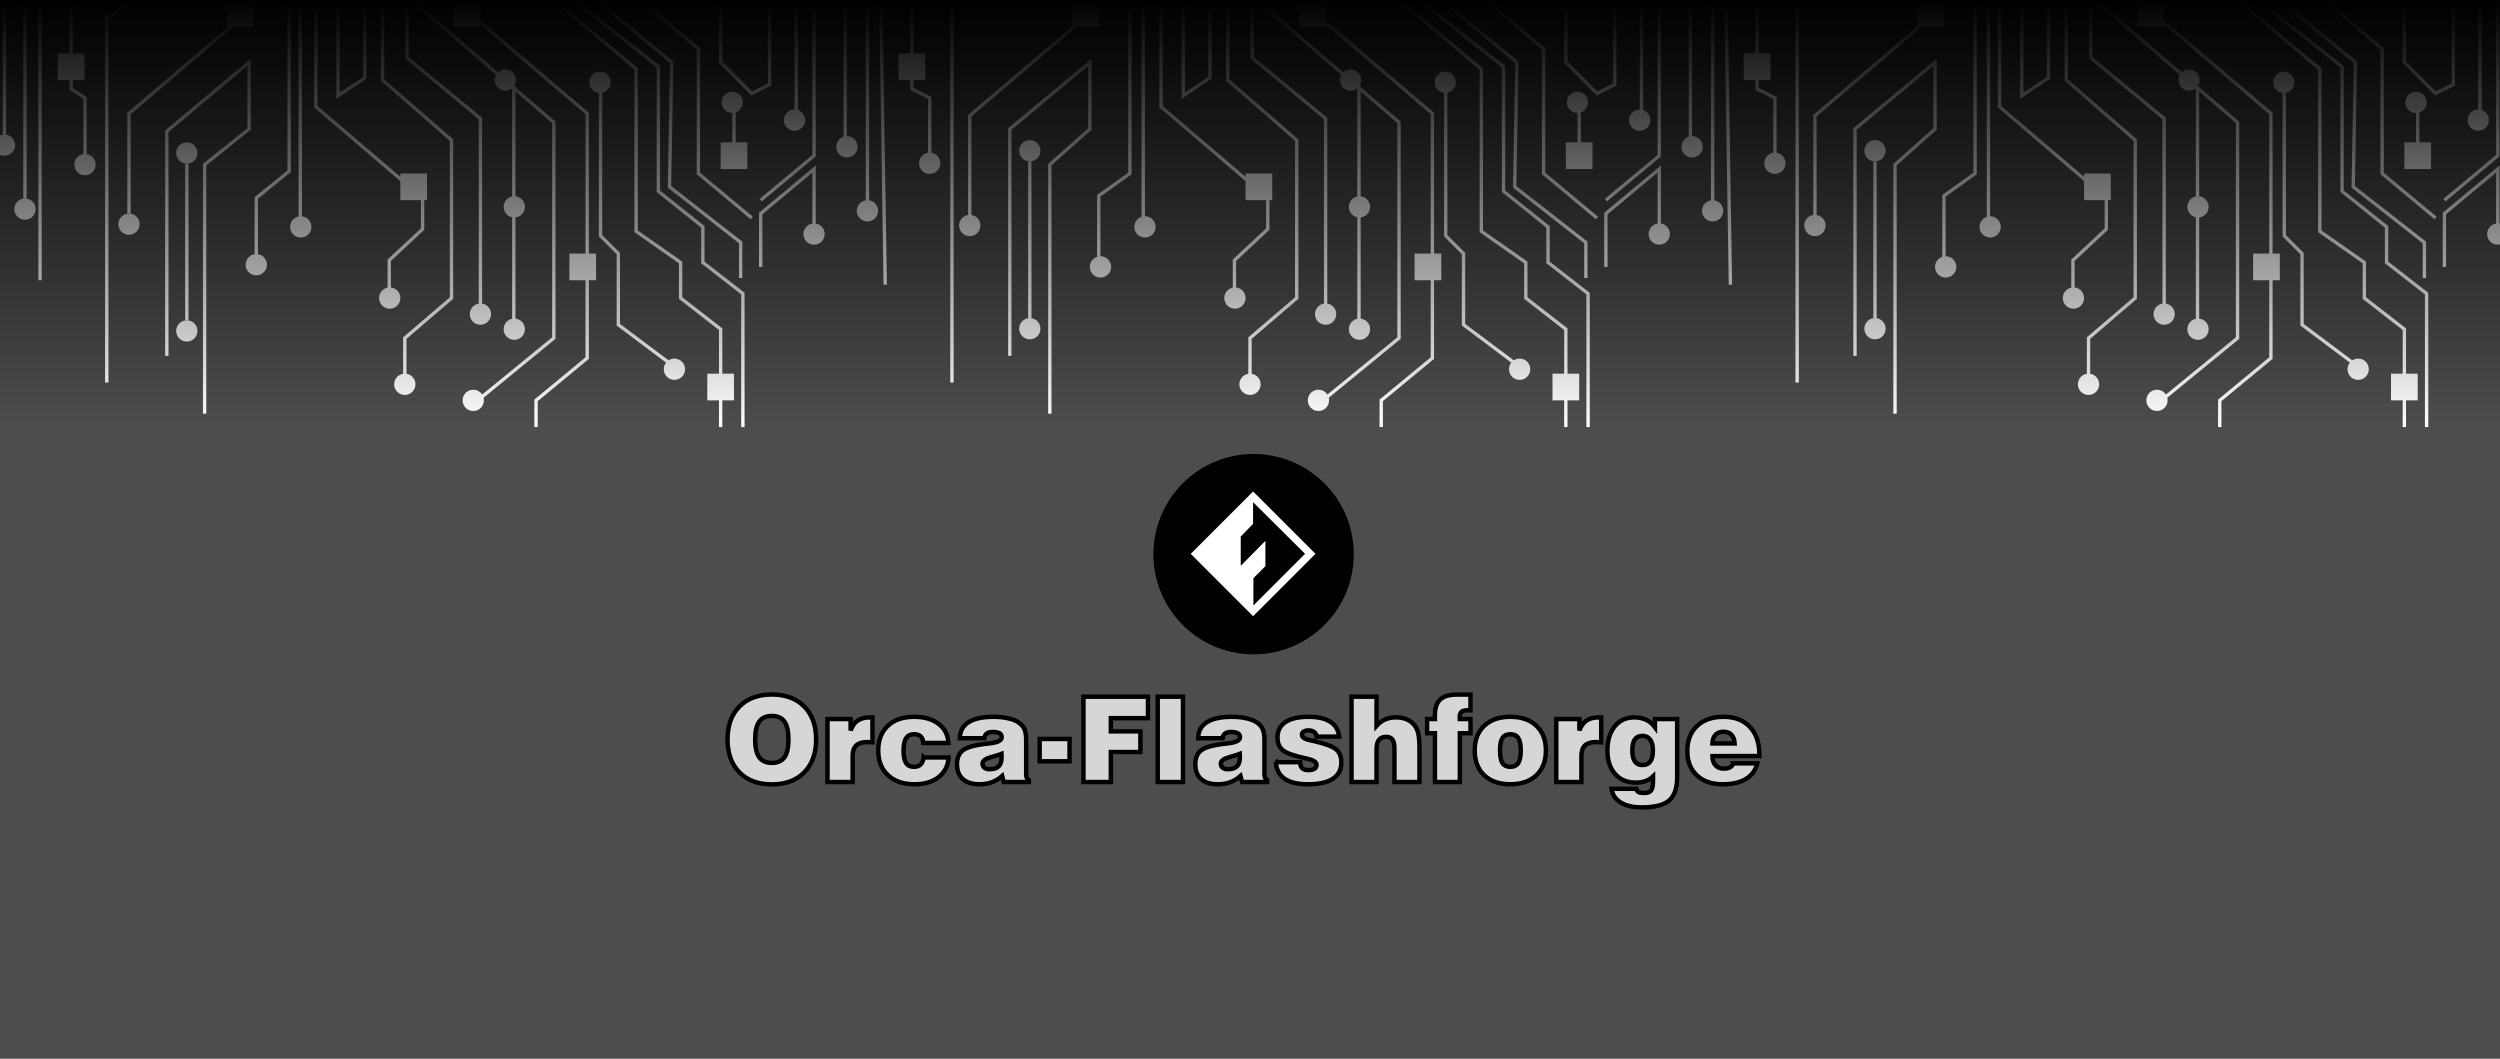 <?xml version="1.0" encoding="UTF-8" standalone="no"?>
<svg
   width="562"
   height="238"
   viewBox="0 0 562 238"
   fill="none"
   version="1.1"
   id="svg526"
   sodipodi:docname="Orca-Flashforge_about.svg"
   inkscape:version="1.3.2 (091e20e, 2023-11-25, custom)"
   xml:space="preserve"
   xmlns:inkscape="http://www.inkscape.org/namespaces/inkscape"
   xmlns:sodipodi="http://sodipodi.sourceforge.net/DTD/sodipodi-0.dtd"
   xmlns:xlink="http://www.w3.org/1999/xlink"
   xmlns="http://www.w3.org/2000/svg"
   xmlns:svg="http://www.w3.org/2000/svg"><defs
     id="defs530"><linearGradient
       id="linearGradient181"
       inkscape:collect="always"><stop
         style="stop-color:#000000;stop-opacity:1;"
         offset="0"
         id="stop181" /><stop
         style="stop-color:#000000;stop-opacity:0;"
         offset="1"
         id="stop182" /></linearGradient><linearGradient
       inkscape:collect="always"
       xlink:href="#linearGradient181"
       id="linearGradient182"
       x1="254"
       y1="0"
       x2="254"
       y2="96"
       gradientUnits="userSpaceOnUse"
       gradientTransform="scale(0.989,1)" /><inkscape:path-effect
       effect="bspline"
       id="path-effect3"
       is_visible="true"
       lpeversion="1.3"
       weight="33.333"
       steps="2"
       helper_size="0"
       apply_no_weight="true"
       apply_with_weight="true"
       only_selected="false"
       uniform="false" /><inkscape:path-effect
       effect="bspline"
       id="path-effect2"
       is_visible="true"
       lpeversion="1.3"
       weight="33.333"
       steps="2"
       helper_size="0"
       apply_no_weight="true"
       apply_with_weight="true"
       only_selected="false"
       uniform="false" /></defs><sodipodi:namedview
     id="namedview528"
     pagecolor="#ffffff"
     bordercolor="#000000"
     borderopacity="0.25"
     inkscape:showpageshadow="2"
     inkscape:pageopacity="0.0"
     inkscape:pagecheckerboard="0"
     inkscape:deskcolor="#d1d1d1"
     showgrid="true"
     inkscape:zoom="3.044837"
     inkscape:cx="232.68897"
     inkscape:cy="125.62249"
     inkscape:window-width="1920"
     inkscape:window-height="1001"
     inkscape:window-x="-9"
     inkscape:window-y="-9"
     inkscape:window-maximized="1"
     inkscape:current-layer="svg526"
     showguides="false" /><rect
     x="0"
     y="0"
     width="562"
     height="238"
     fill="#009688"
     id="rect366"
     style="fill:#4d4d4d;fill-opacity:1;stroke-width:1.004" /><g
     id="g177"><path
       style="fill:#ffffff;stroke:#000000;stroke-width:0;stroke-dasharray:none"
       id="path1"
       sodipodi:type="arc"
       sodipodi:cx="19.111933"
       sodipodi:cy="37"
       sodipodi:rx="2.3880682"
       sodipodi:ry="2.3880682"
       sodipodi:start="2.5613815"
       sodipodi:end="2.5603603"
       sodipodi:open="true"
       sodipodi:arc-type="arc"
       d="m 17.115,38.309 a 2.388,2.388 0 0 1 0.688,-3.306 2.388,2.388 0 0 1 3.306,0.687 2.388,2.388 0 0 1 -0.686,3.306 2.388,2.388 0 0 1 -3.307,-0.685" /><path
       style="fill:#ffffff;stroke:#000000;stroke-width:0;stroke-dasharray:none"
       id="path1-4"
       sodipodi:type="arc"
       sodipodi:cx="1"
       sodipodi:cy="32.611931"
       sodipodi:rx="2.3880682"
       sodipodi:ry="2.3880682"
       sodipodi:start="2.5613815"
       sodipodi:end="2.5603603"
       sodipodi:open="true"
       sodipodi:arc-type="arc"
       d="m -0.997,33.921 a 2.388,2.388 0 0 1 0.688,-3.306 2.388,2.388 0 0 1 3.306,0.687 2.388,2.388 0 0 1 -0.686,3.306 2.388,2.388 0 0 1 -3.307,-0.685" /><path
       style="fill:#ffffff;stroke:#000000;stroke-width:0;stroke-dasharray:none"
       id="path4"
       sodipodi:type="arc"
       sodipodi:cx="5.6119318"
       sodipodi:cy="47"
       sodipodi:rx="2.3880682"
       sodipodi:ry="2.3880682"
       sodipodi:start="2.5613815"
       sodipodi:end="2.5603603"
       sodipodi:open="true"
       sodipodi:arc-type="arc"
       d="M 3.615,48.309 A 2.388,2.388 0 0 1 4.302,45.003 2.388,2.388 0 0 1 7.609,45.69 2.388,2.388 0 0 1 6.923,48.996 2.388,2.388 0 0 1 3.616,48.311" /><path
       style="fill:#ffffff;stroke:#000000;stroke-width:0;stroke-dasharray:none"
       id="path5"
       sodipodi:type="arc"
       sodipodi:cx="29"
       sodipodi:cy="50.388069"
       sodipodi:rx="2.3880682"
       sodipodi:ry="2.3880682"
       sodipodi:start="2.5613815"
       sodipodi:end="2.5603603"
       sodipodi:open="true"
       sodipodi:arc-type="arc"
       d="m 27.003,51.697 a 2.388,2.388 0 0 1 0.688,-3.306 2.388,2.388 0 0 1 3.306,0.687 2.388,2.388 0 0 1 -0.686,3.306 2.388,2.388 0 0 1 -3.307,-0.685" /><path
       style="fill:#ffffff;stroke:#000000;stroke-width:0;stroke-dasharray:none"
       id="path6"
       sodipodi:type="arc"
       sodipodi:cx="42"
       sodipodi:cy="34.388069"
       sodipodi:rx="2.3880682"
       sodipodi:ry="2.3880682"
       sodipodi:start="2.5613815"
       sodipodi:end="2.5603603"
       sodipodi:open="true"
       sodipodi:arc-type="arc"
       d="m 40.003,35.697 a 2.388,2.388 0 0 1 0.688,-3.306 2.388,2.388 0 0 1 3.306,0.687 2.388,2.388 0 0 1 -0.686,3.306 2.388,2.388 0 0 1 -3.307,-0.685" /><path
       style="fill:#ffffff;stroke:#000000;stroke-width:0;stroke-dasharray:none"
       id="path7"
       sodipodi:type="arc"
       sodipodi:cx="57.611931"
       sodipodi:cy="59.5"
       sodipodi:rx="2.3880682"
       sodipodi:ry="2.3880682"
       sodipodi:start="2.5613815"
       sodipodi:end="2.5603603"
       sodipodi:open="true"
       sodipodi:arc-type="arc"
       d="m 55.615,60.809 a 2.388,2.388 0 0 1 0.688,-3.306 2.388,2.388 0 0 1 3.306,0.687 2.388,2.388 0 0 1 -0.686,3.306 2.388,2.388 0 0 1 -3.307,-0.685" /><path
       style="fill:#ffffff;stroke:#000000;stroke-width:0;stroke-dasharray:none"
       id="path8"
       sodipodi:type="arc"
       sodipodi:cx="67.611931"
       sodipodi:cy="51"
       sodipodi:rx="2.3880682"
       sodipodi:ry="2.3880682"
       sodipodi:start="2.5613815"
       sodipodi:end="2.5603603"
       sodipodi:open="true"
       sodipodi:arc-type="arc"
       d="m 65.615,52.309 a 2.388,2.388 0 0 1 0.688,-3.306 2.388,2.388 0 0 1 3.306,0.687 2.388,2.388 0 0 1 -0.686,3.306 2.388,2.388 0 0 1 -3.307,-0.685" /><rect
       style="fill:#ffffff;stroke:#000000;stroke-width:0;stroke-dasharray:none"
       id="rect26"
       width="6"
       height="6"
       x="13"
       y="12" /><rect
       style="fill:#ffffff;stroke:#000000;stroke-width:0;stroke-dasharray:none"
       id="rect31"
       width="6"
       height="6"
       x="51"
       y="0" /><path
       style="fill:#ffffff;stroke:#ffffff;stroke-width:0.756;stroke-dasharray:none;stroke-opacity:1"
       d="M 1,30.224 V 0"
       id="path33" /><path
       style="fill:#ffffff;stroke:#ffffff;stroke-width:0.756;stroke-dasharray:none;stroke-opacity:1"
       d="M 5.612,44.612 V 0"
       id="path34" /><path
       style="fill:none;stroke:#ffffff;stroke-width:0.756;stroke-dasharray:none;stroke-opacity:1"
       d="M 19.112,34.612 V 22 L 16,20 v -2"
       id="path35" /><path
       style="fill:none;stroke:#ffffff;stroke-width:0.756;stroke-dasharray:none;stroke-opacity:1"
       d="M 16,12 V 0"
       id="path36" /><path
       style="fill:none;stroke:#ffffff;stroke-width:0.756;stroke-dasharray:none;stroke-opacity:1"
       d="M 9,63 V 0"
       id="path37" /><path
       style="fill:none;stroke:#ffffff;stroke-width:0.756;stroke-dasharray:none;stroke-opacity:1"
       d="M 24,86 V 4 L 30,0"
       id="path38" /><path
       style="fill:none;stroke:#ffffff;stroke-width:0.756;stroke-dasharray:none;stroke-opacity:1"
       d="M 37.5,80 V 29.5 l 18.5,-15.5 v 15 l -10,8 v 56"
       id="path39" /><path
       style="fill:none;stroke:#ffffff;stroke-width:0.756;stroke-dasharray:none;stroke-opacity:1"
       d="M 29,48 V 25.5 L 52.5,5.5"
       id="path40" /><path
       style="fill:#ffffff;stroke:#000000;stroke-width:0;stroke-dasharray:none"
       id="path41"
       sodipodi:type="arc"
       sodipodi:cx="42"
       sodipodi:cy="74.388069"
       sodipodi:rx="2.3880682"
       sodipodi:ry="2.3880682"
       sodipodi:start="2.5613815"
       sodipodi:end="2.5603603"
       sodipodi:open="true"
       sodipodi:arc-type="arc"
       d="m 40.003,75.697 a 2.388,2.388 0 0 1 0.688,-3.306 2.388,2.388 0 0 1 3.306,0.687 2.388,2.388 0 0 1 -0.686,3.306 2.388,2.388 0 0 1 -3.307,-0.685" /><path
       style="fill:none;stroke:#ffffff;stroke-width:0.756;stroke-dasharray:none;stroke-opacity:1"
       d="M 42,72 V 36.776"
       id="path42" /><path
       style="fill:none;stroke:#ffffff;stroke-width:0.756;stroke-dasharray:none;stroke-opacity:1"
       d="M 57.612,57.112 V 44.5 l 7.388,-6 V 0"
       id="path43" /><path
       style="fill:none;stroke:#ffffff;stroke-width:0.756;stroke-dasharray:none;stroke-opacity:1"
       d="M 67.5,49 V 0"
       id="path44" /><path
       style="fill:#ffffff;stroke:#000000;stroke-width:0;stroke-dasharray:none"
       id="path9"
       sodipodi:type="arc"
       sodipodi:cx="87.611931"
       sodipodi:cy="67"
       sodipodi:rx="2.3880682"
       sodipodi:ry="2.3880682"
       sodipodi:start="2.5613815"
       sodipodi:end="2.5603603"
       sodipodi:open="true"
       sodipodi:arc-type="arc"
       d="m 85.615,68.309 a 2.388,2.388 0 0 1 0.688,-3.306 2.388,2.388 0 0 1 3.306,0.687 2.388,2.388 0 0 1 -0.686,3.306 2.388,2.388 0 0 1 -3.307,-0.685" /><path
       style="fill:#ffffff;stroke:#000000;stroke-width:0;stroke-dasharray:none"
       id="path10"
       sodipodi:type="arc"
       sodipodi:cx="91"
       sodipodi:cy="86.388069"
       sodipodi:rx="2.3880682"
       sodipodi:ry="2.3880682"
       sodipodi:start="2.5613815"
       sodipodi:end="2.5603603"
       sodipodi:open="true"
       sodipodi:arc-type="arc"
       d="m 89.003,87.697 a 2.388,2.388 0 0 1 0.688,-3.306 2.388,2.388 0 0 1 3.306,0.687 2.388,2.388 0 0 1 -0.686,3.306 2.388,2.388 0 0 1 -3.307,-0.685" /><path
       style="fill:#ffffff;stroke:#000000;stroke-width:0;stroke-dasharray:none"
       id="path1-3"
       sodipodi:type="arc"
       sodipodi:cx="108"
       sodipodi:cy="70.611931"
       sodipodi:rx="2.3880682"
       sodipodi:ry="2.3880682"
       sodipodi:start="2.5613815"
       sodipodi:end="2.5603603"
       sodipodi:open="true"
       sodipodi:arc-type="arc"
       d="m 106.003,71.921 a 2.388,2.388 0 0 1 0.688,-3.306 2.388,2.388 0 0 1 3.306,0.687 2.388,2.388 0 0 1 -0.686,3.306 2.388,2.388 0 0 1 -3.307,-0.685" /><path
       style="fill:#ffffff;stroke:#000000;stroke-width:0;stroke-dasharray:none"
       id="path11"
       sodipodi:type="arc"
       sodipodi:cx="106.38807"
       sodipodi:cy="90"
       sodipodi:rx="2.3880682"
       sodipodi:ry="2.3880682"
       sodipodi:start="2.5613815"
       sodipodi:end="2.5603603"
       sodipodi:open="true"
       sodipodi:arc-type="arc"
       d="m 104.391,91.309 a 2.388,2.388 0 0 1 0.688,-3.306 2.388,2.388 0 0 1 3.306,0.687 2.388,2.388 0 0 1 -0.686,3.306 2.388,2.388 0 0 1 -3.307,-0.685" /><path
       style="fill:#ffffff;stroke:#000000;stroke-width:0;stroke-dasharray:none"
       id="path12"
       sodipodi:type="arc"
       sodipodi:cx="115.61193"
       sodipodi:cy="74"
       sodipodi:rx="2.3880682"
       sodipodi:ry="2.3880682"
       sodipodi:start="2.5613815"
       sodipodi:end="2.5603603"
       sodipodi:open="true"
       sodipodi:arc-type="arc"
       d="m 113.615,75.309 a 2.388,2.388 0 0 1 0.688,-3.306 2.388,2.388 0 0 1 3.306,0.687 2.388,2.388 0 0 1 -0.686,3.306 2.388,2.388 0 0 1 -3.307,-0.685" /><path
       style="fill:#ffffff;stroke:#000000;stroke-width:0;stroke-dasharray:none"
       id="path13"
       sodipodi:type="arc"
       sodipodi:cx="115.61193"
       sodipodi:cy="46.5"
       sodipodi:rx="2.3880682"
       sodipodi:ry="2.3880682"
       sodipodi:start="2.5613815"
       sodipodi:end="2.5603603"
       sodipodi:open="true"
       sodipodi:arc-type="arc"
       d="m 113.615,47.809 a 2.388,2.388 0 0 1 0.688,-3.306 2.388,2.388 0 0 1 3.306,0.687 2.388,2.388 0 0 1 -0.686,3.306 2.388,2.388 0 0 1 -3.307,-0.685" /><path
       style="fill:#ffffff;stroke:#000000;stroke-width:0;stroke-dasharray:none"
       id="path14"
       sodipodi:type="arc"
       sodipodi:cx="113.61193"
       sodipodi:cy="18"
       sodipodi:rx="2.3880682"
       sodipodi:ry="2.3880682"
       sodipodi:start="2.5613815"
       sodipodi:end="2.5603603"
       sodipodi:open="true"
       sodipodi:arc-type="arc"
       d="m 111.615,19.309 a 2.388,2.388 0 0 1 0.688,-3.306 2.388,2.388 0 0 1 3.306,0.687 2.388,2.388 0 0 1 -0.686,3.306 2.388,2.388 0 0 1 -3.307,-0.685" /><path
       style="fill:#ffffff;stroke:#000000;stroke-width:0;stroke-dasharray:none"
       id="path15"
       sodipodi:type="arc"
       sodipodi:cx="134.88808"
       sodipodi:cy="18.5"
       sodipodi:rx="2.3880682"
       sodipodi:ry="2.3880682"
       sodipodi:start="2.5613815"
       sodipodi:end="2.5603603"
       sodipodi:open="true"
       sodipodi:arc-type="arc"
       d="m 132.891,19.809 a 2.388,2.388 0 0 1 0.688,-3.306 2.388,2.388 0 0 1 3.306,0.687 2.388,2.388 0 0 1 -0.686,3.306 2.388,2.388 0 0 1 -3.307,-0.685" /><path
       style="fill:#ffffff;stroke:#000000;stroke-width:0;stroke-dasharray:none"
       id="path16"
       sodipodi:type="arc"
       sodipodi:cx="164.61194"
       sodipodi:cy="23"
       sodipodi:rx="2.3880682"
       sodipodi:ry="2.3880682"
       sodipodi:start="2.5613815"
       sodipodi:end="2.5603603"
       sodipodi:open="true"
       sodipodi:arc-type="arc"
       d="m 162.615,24.309 a 2.388,2.388 0 0 1 0.688,-3.306 2.388,2.388 0 0 1 3.306,0.687 2.388,2.388 0 0 1 -0.686,3.306 2.388,2.388 0 0 1 -3.307,-0.685" /><path
       style="fill:#ffffff;stroke:#000000;stroke-width:0;stroke-dasharray:none"
       id="path17"
       sodipodi:type="arc"
       sodipodi:cx="178.61194"
       sodipodi:cy="27"
       sodipodi:rx="2.3880682"
       sodipodi:ry="2.3880682"
       sodipodi:start="2.5613815"
       sodipodi:end="2.5603603"
       sodipodi:open="true"
       sodipodi:arc-type="arc"
       d="m 176.615,28.309 a 2.388,2.388 0 0 1 0.688,-3.306 2.388,2.388 0 0 1 3.306,0.687 2.388,2.388 0 0 1 -0.686,3.306 2.388,2.388 0 0 1 -3.307,-0.685" /><path
       style="fill:#ffffff;stroke:#000000;stroke-width:0;stroke-dasharray:none"
       id="path18"
       sodipodi:type="arc"
       sodipodi:cx="190.38808"
       sodipodi:cy="33"
       sodipodi:rx="2.3880682"
       sodipodi:ry="2.3880682"
       sodipodi:start="2.5613815"
       sodipodi:end="2.5603603"
       sodipodi:open="true"
       sodipodi:arc-type="arc"
       d="m 188.391,34.309 a 2.388,2.388 0 0 1 0.688,-3.306 2.388,2.388 0 0 1 3.306,0.687 2.388,2.388 0 0 1 -0.686,3.306 2.388,2.388 0 0 1 -3.307,-0.685" /><path
       style="fill:#ffffff;stroke:#000000;stroke-width:0;stroke-dasharray:none"
       id="path19"
       sodipodi:type="arc"
       sodipodi:cx="183"
       sodipodi:cy="52.611931"
       sodipodi:rx="2.3880682"
       sodipodi:ry="2.3880682"
       sodipodi:start="2.5613815"
       sodipodi:end="2.5603603"
       sodipodi:open="true"
       sodipodi:arc-type="arc"
       d="m 181.003,53.921 a 2.388,2.388 0 0 1 0.688,-3.306 2.388,2.388 0 0 1 3.306,0.687 2.388,2.388 0 0 1 -0.686,3.306 2.388,2.388 0 0 1 -3.307,-0.685" /><path
       style="fill:#ffffff;stroke:#000000;stroke-width:0;stroke-dasharray:none"
       id="path20"
       sodipodi:type="arc"
       sodipodi:cx="195"
       sodipodi:cy="47.388069"
       sodipodi:rx="2.3880682"
       sodipodi:ry="2.3880682"
       sodipodi:start="2.5613815"
       sodipodi:end="2.5603603"
       sodipodi:open="true"
       sodipodi:arc-type="arc"
       d="m 193.003,48.697 a 2.388,2.388 0 0 1 0.688,-3.306 2.388,2.388 0 0 1 3.306,0.687 2.388,2.388 0 0 1 -0.686,3.306 2.388,2.388 0 0 1 -3.307,-0.685" /><path
       style="fill:#ffffff;stroke:#000000;stroke-width:0;stroke-dasharray:none"
       id="path21"
       sodipodi:type="arc"
       sodipodi:cx="208.99725"
       sodipodi:cy="36.690861"
       sodipodi:rx="2.3880682"
       sodipodi:ry="2.3880682"
       sodipodi:start="2.5613815"
       sodipodi:end="2.5603603"
       sodipodi:open="true"
       sodipodi:arc-type="arc"
       d="m 207,38 a 2.388,2.388 0 0 1 0.688,-3.306 2.388,2.388 0 0 1 3.306,0.687 2.388,2.388 0 0 1 -0.686,3.306 2.388,2.388 0 0 1 -3.307,-0.685" /><path
       style="fill:#ffffff;stroke:#000000;stroke-width:0;stroke-dasharray:none"
       id="path22"
       sodipodi:type="arc"
       sodipodi:cx="231.5"
       sodipodi:cy="33.888069"
       sodipodi:rx="2.3880682"
       sodipodi:ry="2.3880682"
       sodipodi:start="2.5613815"
       sodipodi:end="2.5603603"
       sodipodi:open="true"
       sodipodi:arc-type="arc"
       d="m 229.503,35.197 a 2.388,2.388 0 0 1 0.688,-3.306 2.388,2.388 0 0 1 3.306,0.687 2.388,2.388 0 0 1 -0.686,3.306 2.388,2.388 0 0 1 -3.307,-0.685" /><path
       style="fill:#ffffff;stroke:#000000;stroke-width:0;stroke-dasharray:none"
       id="path23"
       sodipodi:type="arc"
       sodipodi:cx="217.99725"
       sodipodi:cy="50.690861"
       sodipodi:rx="2.3880682"
       sodipodi:ry="2.3880682"
       sodipodi:start="2.5613815"
       sodipodi:end="2.5603603"
       sodipodi:open="true"
       sodipodi:arc-type="arc"
       d="m 216,52 a 2.388,2.388 0 0 1 0.688,-3.306 2.388,2.388 0 0 1 3.306,0.687 2.388,2.388 0 0 1 -0.686,3.306 2.388,2.388 0 0 1 -3.307,-0.685" /><path
       style="fill:#ffffff;stroke:#000000;stroke-width:0;stroke-dasharray:none"
       id="path24"
       sodipodi:type="arc"
       sodipodi:cx="231.5"
       sodipodi:cy="73.888069"
       sodipodi:rx="2.3880682"
       sodipodi:ry="2.3880682"
       sodipodi:start="2.5613815"
       sodipodi:end="2.5603603"
       sodipodi:open="true"
       sodipodi:arc-type="arc"
       d="m 229.503,75.197 a 2.388,2.388 0 0 1 0.688,-3.306 2.388,2.388 0 0 1 3.306,0.687 2.388,2.388 0 0 1 -0.686,3.306 2.388,2.388 0 0 1 -3.307,-0.685" /><path
       style="fill:#ffffff;stroke:#000000;stroke-width:0;stroke-dasharray:none"
       id="path25"
       sodipodi:type="arc"
       sodipodi:cx="247.38808"
       sodipodi:cy="60"
       sodipodi:rx="2.3880682"
       sodipodi:ry="2.3880682"
       sodipodi:start="2.5613815"
       sodipodi:end="2.5603603"
       sodipodi:open="true"
       sodipodi:arc-type="arc"
       d="m 245.391,61.309 a 2.388,2.388 0 0 1 0.688,-3.306 2.388,2.388 0 0 1 3.306,0.687 2.388,2.388 0 0 1 -0.686,3.306 2.388,2.388 0 0 1 -3.307,-0.685" /><path
       style="fill:#ffffff;stroke:#000000;stroke-width:0;stroke-dasharray:none"
       id="path26"
       sodipodi:type="arc"
       sodipodi:cx="257.38806"
       sodipodi:cy="51"
       sodipodi:rx="2.3880682"
       sodipodi:ry="2.3880682"
       sodipodi:start="2.5613815"
       sodipodi:end="2.5603603"
       sodipodi:open="true"
       sodipodi:arc-type="arc"
       d="m 255.391,52.309 a 2.388,2.388 0 0 1 0.688,-3.306 2.388,2.388 0 0 1 3.306,0.687 2.388,2.388 0 0 1 -0.686,3.306 2.388,2.388 0 0 1 -3.307,-0.685" /><rect
       style="fill:#ffffff;stroke:#000000;stroke-width:0;stroke-dasharray:none"
       id="rect27"
       width="6"
       height="6"
       x="90"
       y="39" /><rect
       style="fill:#ffffff;stroke:#000000;stroke-width:0;stroke-dasharray:none"
       id="rect28"
       width="6"
       height="6"
       x="128"
       y="57" /><rect
       style="fill:#ffffff;stroke:#000000;stroke-width:0;stroke-dasharray:none"
       id="rect29"
       width="6"
       height="6"
       x="162"
       y="32" /><rect
       style="fill:#ffffff;stroke:#000000;stroke-width:0;stroke-dasharray:none"
       id="rect30"
       width="6"
       height="6"
       x="159"
       y="84" /><rect
       style="fill:#ffffff;stroke:#000000;stroke-width:0;stroke-dasharray:none"
       id="rect32"
       width="6"
       height="6"
       x="102"
       y="4.4703484e-08" /><rect
       style="fill:#ffffff;stroke:#000000;stroke-width:0;stroke-dasharray:none"
       id="rect33"
       width="6"
       height="6"
       x="202"
       y="12" /><path
       style="fill:none;stroke:#ffffff;stroke-width:0.756;stroke-dasharray:none;stroke-opacity:1"
       d="m 87.5,65 v -6.5 l 7.5,-7 v -7 L 71,24 V 0"
       id="path45" /><path
       style="fill:none;stroke:#ffffff;stroke-width:0.756;stroke-dasharray:none;stroke-opacity:1"
       d="m 76,0 v 21.5 l 6,-4 V 0"
       id="path46" /><path
       style="fill:none;stroke:#ffffff;stroke-width:0.756;stroke-dasharray:none;stroke-opacity:1"
       d="m 91,84.5 v -8.5 l 10.5,-9 V 31.5 L 86,18 V 0"
       id="path47" /><path
       style="fill:none;stroke:#ffffff;stroke-width:0.756;stroke-dasharray:none;stroke-opacity:1"
       d="M 108,69 V 26.649 L 91.5,13 V 0"
       id="path48" /><path
       style="fill:none;stroke:#ffffff;stroke-width:0.756;stroke-dasharray:none;stroke-opacity:1"
       d="m 115.5,72 v -24"
       id="path49" /><path
       style="fill:none;stroke:#ffffff;stroke-width:0.756;stroke-dasharray:none;stroke-opacity:1"
       d="M 115.5,44.5 V 19.462"
       id="path50" /><path
       style="fill:none;stroke:#ffffff;stroke-width:0.756;stroke-dasharray:none;stroke-opacity:1"
       d="m 108,89.5 16.5,-13.5 V 27.5 L 92.5,0"
       id="path51" /><path
       style="fill:none;stroke:#ffffff;stroke-width:0.756;stroke-dasharray:none;stroke-opacity:1"
       d="m 120.5,96 v -6 l 11.5,-9.5 V 25.5 l -27,-23"
       id="path52" /><path
       style="fill:#ffffff;stroke:#000000;stroke-width:0;stroke-dasharray:none"
       id="path53"
       sodipodi:type="arc"
       sodipodi:cx="151.61194"
       sodipodi:cy="83"
       sodipodi:rx="2.3880682"
       sodipodi:ry="2.3880682"
       sodipodi:start="2.5613815"
       sodipodi:end="2.5603603"
       sodipodi:open="true"
       sodipodi:arc-type="arc"
       d="m 149.615,84.309 a 2.388,2.388 0 0 1 0.688,-3.306 2.388,2.388 0 0 1 3.306,0.687 2.388,2.388 0 0 1 -0.686,3.306 2.388,2.388 0 0 1 -3.307,-0.685" /><path
       style="fill:none;stroke:#ffffff;stroke-width:0.756;stroke-dasharray:none;stroke-opacity:1"
       d="m 151,82 -12,-9 v -16 l -4,-4 V 20.5"
       id="path54" /><path
       style="fill:none;stroke:#ffffff;stroke-width:0.756;stroke-dasharray:none;stroke-opacity:1"
       d="m 162,96 v -22 l -9,-7 v -8 l -10,-7 V 15.5 L 124.5,0"
       id="path55" /><path
       style="fill:none;stroke:#ffffff;stroke-width:0.756;stroke-dasharray:none;stroke-opacity:1"
       d="m 167,96 v -30 l -9,-7 v -8 l -10,-8 V 15 L 129,0"
       id="path56" /><path
       style="fill:none;stroke:#ffffff;stroke-width:0.756;stroke-dasharray:none;stroke-opacity:1"
       d="m 166.5,62.5 v -8 l -16,-12.5 L 151,14 134,0"
       id="path57" /><path
       style="fill:none;stroke:#ffffff;stroke-width:0.756;stroke-dasharray:none;stroke-opacity:1"
       d="m 169,49 -12,-10 V 11 L 144,0"
       id="path58" /><path
       style="fill:none;stroke:#ffffff;stroke-width:0.756;stroke-dasharray:none;stroke-opacity:1"
       d="M 165,33 V 24"
       id="path59" /><path
       style="fill:none;stroke:#ffffff;stroke-width:0.756;stroke-dasharray:none;stroke-opacity:1"
       d="m 162,0 v 14 l 7,7 4,-2 V 0"
       id="path60" /><path
       style="fill:none;stroke:#ffffff;stroke-width:0.756;stroke-dasharray:none;stroke-opacity:1"
       d="M 179,26 V 0"
       id="path61" /><path
       style="fill:none;stroke:#ffffff;stroke-width:0.756;stroke-dasharray:none;stroke-opacity:1"
       d="m 171,45 12,-10 V 0"
       id="path62" /><path
       style="fill:none;stroke:#ffffff;stroke-width:0.756;stroke-dasharray:none;stroke-opacity:1"
       d="m 183,51 v -13 l -12,10 v 12"
       id="path63" /><path
       style="fill:none;stroke:#ffffff;stroke-width:0.756;stroke-dasharray:none;stroke-opacity:1"
       d="M 195,46 V 0"
       id="path64" /><path
       style="fill:none;stroke:#ffffff;stroke-width:0.756;stroke-dasharray:none;stroke-opacity:1"
       d="M 190,32 V 0"
       id="path65" /><path
       style="fill:none;stroke:#ffffff;stroke-width:0.756;stroke-dasharray:none;stroke-opacity:1"
       d="M 199,64 198,0"
       id="path66" /><path
       style="fill:none;stroke:#ffffff;stroke-width:0.756;stroke-dasharray:none;stroke-opacity:1"
       d="M 209,35 V 22 l -4,-2 V 0"
       id="path67" /><path
       style="fill:none;stroke:#ffffff;stroke-width:0.756;stroke-dasharray:none;stroke-opacity:1"
       d="M 214,86 V 0"
       id="path68" /><path
       style="fill:none;stroke:#ffffff;stroke-width:0.756;stroke-dasharray:none;stroke-opacity:1"
       d="M 218,49 V 26 L 245,3"
       id="path69" /><rect
       style="fill:#ffffff;stroke:#000000;stroke-width:0;stroke-dasharray:none"
       id="rect69"
       width="6"
       height="6"
       x="241"
       y="4.4703484e-08" /><path
       style="fill:none;stroke:#ffffff;stroke-width:0.756;stroke-dasharray:none;stroke-opacity:1"
       d="M 231.5,71.5 V 36.276"
       id="path70" /><path
       style="fill:none;stroke:#ffffff;stroke-width:0.756;stroke-dasharray:none;stroke-opacity:1"
       d="M 227,80 V 29 l 18,-15 v 15 l -9,8 v 56"
       id="path71" /><path
       style="fill:none;stroke:#ffffff;stroke-width:0.756;stroke-dasharray:none;stroke-opacity:1"
       d="m 247,58 v -14 l 7,-5 V 0"
       id="path72" /><path
       style="fill:none;stroke:#ffffff;stroke-width:0.756;stroke-dasharray:none;stroke-opacity:1"
       d="M 257,49 V 0"
       id="path73" /><path
       style="fill:#ffffff;stroke:#000000;stroke-width:0;stroke-dasharray:none"
       id="path74"
       sodipodi:type="arc"
       sodipodi:cx="277.61194"
       sodipodi:cy="67"
       sodipodi:rx="2.3880682"
       sodipodi:ry="2.3880682"
       sodipodi:start="2.5613815"
       sodipodi:end="2.5603603"
       sodipodi:open="true"
       sodipodi:arc-type="arc"
       d="m 275.615,68.309 a 2.388,2.388 0 0 1 0.688,-3.306 2.388,2.388 0 0 1 3.306,0.687 2.388,2.388 0 0 1 -0.686,3.306 2.388,2.388 0 0 1 -3.307,-0.685" /><path
       style="fill:#ffffff;stroke:#000000;stroke-width:0;stroke-dasharray:none"
       id="path75"
       sodipodi:type="arc"
       sodipodi:cx="281"
       sodipodi:cy="86.388069"
       sodipodi:rx="2.3880682"
       sodipodi:ry="2.3880682"
       sodipodi:start="2.5613815"
       sodipodi:end="2.5603603"
       sodipodi:open="true"
       sodipodi:arc-type="arc"
       d="m 279.003,87.697 a 2.388,2.388 0 0 1 0.688,-3.306 2.388,2.388 0 0 1 3.306,0.687 2.388,2.388 0 0 1 -0.686,3.306 2.388,2.388 0 0 1 -3.307,-0.685" /><path
       style="fill:#ffffff;stroke:#000000;stroke-width:0;stroke-dasharray:none"
       id="path76"
       sodipodi:type="arc"
       sodipodi:cx="298"
       sodipodi:cy="70.611931"
       sodipodi:rx="2.3880682"
       sodipodi:ry="2.3880682"
       sodipodi:start="2.5613815"
       sodipodi:end="2.5603603"
       sodipodi:open="true"
       sodipodi:arc-type="arc"
       d="m 296.003,71.921 a 2.388,2.388 0 0 1 0.688,-3.306 2.388,2.388 0 0 1 3.306,0.687 2.388,2.388 0 0 1 -0.686,3.306 2.388,2.388 0 0 1 -3.307,-0.685" /><path
       style="fill:#ffffff;stroke:#000000;stroke-width:0;stroke-dasharray:none"
       id="path77"
       sodipodi:type="arc"
       sodipodi:cx="296.38806"
       sodipodi:cy="90"
       sodipodi:rx="2.3880682"
       sodipodi:ry="2.3880682"
       sodipodi:start="2.5613815"
       sodipodi:end="2.5603603"
       sodipodi:open="true"
       sodipodi:arc-type="arc"
       d="m 294.391,91.309 a 2.388,2.388 0 0 1 0.688,-3.306 2.388,2.388 0 0 1 3.306,0.687 2.388,2.388 0 0 1 -0.686,3.306 2.388,2.388 0 0 1 -3.307,-0.685" /><path
       style="fill:#ffffff;stroke:#000000;stroke-width:0;stroke-dasharray:none"
       id="path78"
       sodipodi:type="arc"
       sodipodi:cx="305.61194"
       sodipodi:cy="74"
       sodipodi:rx="2.3880682"
       sodipodi:ry="2.3880682"
       sodipodi:start="2.5613815"
       sodipodi:end="2.5603603"
       sodipodi:open="true"
       sodipodi:arc-type="arc"
       d="m 303.615,75.309 a 2.388,2.388 0 0 1 0.688,-3.306 2.388,2.388 0 0 1 3.306,0.687 2.388,2.388 0 0 1 -0.686,3.306 2.388,2.388 0 0 1 -3.307,-0.685" /><path
       style="fill:#ffffff;stroke:#000000;stroke-width:0;stroke-dasharray:none"
       id="path79"
       sodipodi:type="arc"
       sodipodi:cx="305.61194"
       sodipodi:cy="46.5"
       sodipodi:rx="2.3880682"
       sodipodi:ry="2.3880682"
       sodipodi:start="2.5613815"
       sodipodi:end="2.5603603"
       sodipodi:open="true"
       sodipodi:arc-type="arc"
       d="m 303.615,47.809 a 2.388,2.388 0 0 1 0.688,-3.306 2.388,2.388 0 0 1 3.306,0.687 2.388,2.388 0 0 1 -0.686,3.306 2.388,2.388 0 0 1 -3.307,-0.685" /><path
       style="fill:#ffffff;stroke:#000000;stroke-width:0;stroke-dasharray:none"
       id="path80"
       sodipodi:type="arc"
       sodipodi:cx="303.61194"
       sodipodi:cy="18"
       sodipodi:rx="2.3880682"
       sodipodi:ry="2.3880682"
       sodipodi:start="2.5613815"
       sodipodi:end="2.5603603"
       sodipodi:open="true"
       sodipodi:arc-type="arc"
       d="m 301.615,19.309 a 2.388,2.388 0 0 1 0.688,-3.306 2.388,2.388 0 0 1 3.306,0.687 2.388,2.388 0 0 1 -0.686,3.306 2.388,2.388 0 0 1 -3.307,-0.685" /><path
       style="fill:#ffffff;stroke:#000000;stroke-width:0;stroke-dasharray:none"
       id="path81"
       sodipodi:type="arc"
       sodipodi:cx="324.88806"
       sodipodi:cy="18.5"
       sodipodi:rx="2.3880682"
       sodipodi:ry="2.3880682"
       sodipodi:start="2.5613815"
       sodipodi:end="2.5603603"
       sodipodi:open="true"
       sodipodi:arc-type="arc"
       d="m 322.891,19.809 a 2.388,2.388 0 0 1 0.688,-3.306 2.388,2.388 0 0 1 3.306,0.687 2.388,2.388 0 0 1 -0.686,3.306 2.388,2.388 0 0 1 -3.307,-0.685" /><path
       style="fill:#ffffff;stroke:#000000;stroke-width:0;stroke-dasharray:none"
       id="path82"
       sodipodi:type="arc"
       sodipodi:cx="354.61194"
       sodipodi:cy="23"
       sodipodi:rx="2.3880682"
       sodipodi:ry="2.3880682"
       sodipodi:start="2.5613815"
       sodipodi:end="2.5603603"
       sodipodi:open="true"
       sodipodi:arc-type="arc"
       d="m 352.615,24.309 a 2.388,2.388 0 0 1 0.688,-3.306 2.388,2.388 0 0 1 3.306,0.687 2.388,2.388 0 0 1 -0.686,3.306 2.388,2.388 0 0 1 -3.307,-0.685" /><path
       style="fill:#ffffff;stroke:#000000;stroke-width:0;stroke-dasharray:none"
       id="path83"
       sodipodi:type="arc"
       sodipodi:cx="368.61194"
       sodipodi:cy="27"
       sodipodi:rx="2.3880682"
       sodipodi:ry="2.3880682"
       sodipodi:start="2.5613815"
       sodipodi:end="2.5603603"
       sodipodi:open="true"
       sodipodi:arc-type="arc"
       d="m 366.615,28.309 a 2.388,2.388 0 0 1 0.688,-3.306 2.388,2.388 0 0 1 3.306,0.687 2.388,2.388 0 0 1 -0.686,3.306 2.388,2.388 0 0 1 -3.307,-0.685" /><path
       style="fill:#ffffff;stroke:#000000;stroke-width:0;stroke-dasharray:none"
       id="path84"
       sodipodi:type="arc"
       sodipodi:cx="380.38806"
       sodipodi:cy="33"
       sodipodi:rx="2.3880682"
       sodipodi:ry="2.3880682"
       sodipodi:start="2.5613815"
       sodipodi:end="2.5603603"
       sodipodi:open="true"
       sodipodi:arc-type="arc"
       d="m 378.391,34.309 a 2.388,2.388 0 0 1 0.688,-3.306 2.388,2.388 0 0 1 3.306,0.687 2.388,2.388 0 0 1 -0.686,3.306 2.388,2.388 0 0 1 -3.307,-0.685" /><path
       style="fill:#ffffff;stroke:#000000;stroke-width:0;stroke-dasharray:none"
       id="path85"
       sodipodi:type="arc"
       sodipodi:cx="373"
       sodipodi:cy="52.611931"
       sodipodi:rx="2.3880682"
       sodipodi:ry="2.3880682"
       sodipodi:start="2.5613815"
       sodipodi:end="2.5603603"
       sodipodi:open="true"
       sodipodi:arc-type="arc"
       d="m 371.003,53.921 a 2.388,2.388 0 0 1 0.688,-3.306 2.388,2.388 0 0 1 3.306,0.687 2.388,2.388 0 0 1 -0.686,3.306 2.388,2.388 0 0 1 -3.307,-0.685" /><path
       style="fill:#ffffff;stroke:#000000;stroke-width:0;stroke-dasharray:none"
       id="path86"
       sodipodi:type="arc"
       sodipodi:cx="385"
       sodipodi:cy="47.388069"
       sodipodi:rx="2.3880682"
       sodipodi:ry="2.3880682"
       sodipodi:start="2.5613815"
       sodipodi:end="2.5603603"
       sodipodi:open="true"
       sodipodi:arc-type="arc"
       d="m 383.003,48.697 a 2.388,2.388 0 0 1 0.688,-3.306 2.388,2.388 0 0 1 3.306,0.687 2.388,2.388 0 0 1 -0.686,3.306 2.388,2.388 0 0 1 -3.307,-0.685" /><path
       style="fill:#ffffff;stroke:#000000;stroke-width:0;stroke-dasharray:none"
       id="path87"
       sodipodi:type="arc"
       sodipodi:cx="398.99725"
       sodipodi:cy="36.690861"
       sodipodi:rx="2.3880682"
       sodipodi:ry="2.3880682"
       sodipodi:start="2.5613815"
       sodipodi:end="2.5603603"
       sodipodi:open="true"
       sodipodi:arc-type="arc"
       d="m 397,38 a 2.388,2.388 0 0 1 0.688,-3.306 2.388,2.388 0 0 1 3.306,0.687 2.388,2.388 0 0 1 -0.686,3.306 2.388,2.388 0 0 1 -3.307,-0.685" /><path
       style="fill:#ffffff;stroke:#000000;stroke-width:0;stroke-dasharray:none"
       id="path88"
       sodipodi:type="arc"
       sodipodi:cx="421.5"
       sodipodi:cy="33.888069"
       sodipodi:rx="2.3880682"
       sodipodi:ry="2.3880682"
       sodipodi:start="2.5613815"
       sodipodi:end="2.5603603"
       sodipodi:open="true"
       sodipodi:arc-type="arc"
       d="m 419.503,35.197 a 2.388,2.388 0 0 1 0.688,-3.306 2.388,2.388 0 0 1 3.306,0.687 2.388,2.388 0 0 1 -0.686,3.306 2.388,2.388 0 0 1 -3.307,-0.685" /><path
       style="fill:#ffffff;stroke:#000000;stroke-width:0;stroke-dasharray:none"
       id="path89"
       sodipodi:type="arc"
       sodipodi:cx="407.99725"
       sodipodi:cy="50.690861"
       sodipodi:rx="2.3880682"
       sodipodi:ry="2.3880682"
       sodipodi:start="2.5613815"
       sodipodi:end="2.5603603"
       sodipodi:open="true"
       sodipodi:arc-type="arc"
       d="m 406,52 a 2.388,2.388 0 0 1 0.688,-3.306 2.388,2.388 0 0 1 3.306,0.687 2.388,2.388 0 0 1 -0.686,3.306 2.388,2.388 0 0 1 -3.307,-0.685" /><path
       style="fill:#ffffff;stroke:#000000;stroke-width:0;stroke-dasharray:none"
       id="path90"
       sodipodi:type="arc"
       sodipodi:cx="421.5"
       sodipodi:cy="73.888069"
       sodipodi:rx="2.3880682"
       sodipodi:ry="2.3880682"
       sodipodi:start="2.5613815"
       sodipodi:end="2.5603603"
       sodipodi:open="true"
       sodipodi:arc-type="arc"
       d="m 419.503,75.197 a 2.388,2.388 0 0 1 0.688,-3.306 2.388,2.388 0 0 1 3.306,0.687 2.388,2.388 0 0 1 -0.686,3.306 2.388,2.388 0 0 1 -3.307,-0.685" /><path
       style="fill:#ffffff;stroke:#000000;stroke-width:0;stroke-dasharray:none"
       id="path91"
       sodipodi:type="arc"
       sodipodi:cx="437.38806"
       sodipodi:cy="60"
       sodipodi:rx="2.3880682"
       sodipodi:ry="2.3880682"
       sodipodi:start="2.5613815"
       sodipodi:end="2.5603603"
       sodipodi:open="true"
       sodipodi:arc-type="arc"
       d="m 435.391,61.309 a 2.388,2.388 0 0 1 0.688,-3.306 2.388,2.388 0 0 1 3.306,0.687 2.388,2.388 0 0 1 -0.686,3.306 2.388,2.388 0 0 1 -3.307,-0.685" /><path
       style="fill:#ffffff;stroke:#000000;stroke-width:0;stroke-dasharray:none"
       id="path92"
       sodipodi:type="arc"
       sodipodi:cx="447.38806"
       sodipodi:cy="51"
       sodipodi:rx="2.3880682"
       sodipodi:ry="2.3880682"
       sodipodi:start="2.5613815"
       sodipodi:end="2.5603603"
       sodipodi:open="true"
       sodipodi:arc-type="arc"
       d="m 445.391,52.309 a 2.388,2.388 0 0 1 0.688,-3.306 2.388,2.388 0 0 1 3.306,0.687 2.388,2.388 0 0 1 -0.686,3.306 2.388,2.388 0 0 1 -3.307,-0.685" /><rect
       style="fill:#ffffff;stroke:#000000;stroke-width:0;stroke-dasharray:none"
       id="rect92"
       width="6"
       height="6"
       x="280"
       y="39" /><rect
       style="fill:#ffffff;stroke:#000000;stroke-width:0;stroke-dasharray:none"
       id="rect93"
       width="6"
       height="6"
       x="318"
       y="57" /><rect
       style="fill:#ffffff;stroke:#000000;stroke-width:0;stroke-dasharray:none"
       id="rect94"
       width="6"
       height="6"
       x="352"
       y="32" /><rect
       style="fill:#ffffff;stroke:#000000;stroke-width:0;stroke-dasharray:none"
       id="rect95"
       width="6"
       height="6"
       x="349"
       y="84" /><rect
       style="fill:#ffffff;stroke:#000000;stroke-width:0;stroke-dasharray:none"
       id="rect96"
       width="6"
       height="6"
       x="292"
       y="4.4703484e-08" /><rect
       style="fill:#ffffff;stroke:#000000;stroke-width:0;stroke-dasharray:none"
       id="rect97"
       width="6"
       height="6"
       x="392"
       y="12" /><path
       style="fill:none;stroke:#ffffff;stroke-width:0.756;stroke-dasharray:none;stroke-opacity:1"
       d="m 277.5,65 v -6.5 l 7.5,-7 v -7 L 261,24 V 0"
       id="path97" /><path
       style="fill:none;stroke:#ffffff;stroke-width:0.756;stroke-dasharray:none;stroke-opacity:1"
       d="m 266,0 v 21.5 l 6,-4 V 0"
       id="path98" /><path
       style="fill:none;stroke:#ffffff;stroke-width:0.756;stroke-dasharray:none;stroke-opacity:1"
       d="m 281,84.5 v -8.5 l 10.5,-9 V 31.5 L 276,18 V 0"
       id="path99" /><path
       style="fill:none;stroke:#ffffff;stroke-width:0.756;stroke-dasharray:none;stroke-opacity:1"
       d="M 298,69 V 26.649 L 281.5,13 V 0"
       id="path100" /><path
       style="fill:none;stroke:#ffffff;stroke-width:0.756;stroke-dasharray:none;stroke-opacity:1"
       d="m 305.5,72 v -24"
       id="path101" /><path
       style="fill:none;stroke:#ffffff;stroke-width:0.756;stroke-dasharray:none;stroke-opacity:1"
       d="M 305.5,44.5 V 19.462"
       id="path102" /><path
       style="fill:none;stroke:#ffffff;stroke-width:0.756;stroke-dasharray:none;stroke-opacity:1"
       d="m 298,89.5 16.5,-13.5 V 27.5 L 282.5,0"
       id="path103" /><path
       style="fill:none;stroke:#ffffff;stroke-width:0.756;stroke-dasharray:none;stroke-opacity:1"
       d="m 310.5,96 v -6 l 11.5,-9.5 V 25.5 l -27,-23"
       id="path104" /><path
       style="fill:#ffffff;stroke:#000000;stroke-width:0;stroke-dasharray:none"
       id="path105"
       sodipodi:type="arc"
       sodipodi:cx="341.61194"
       sodipodi:cy="83"
       sodipodi:rx="2.3880682"
       sodipodi:ry="2.3880682"
       sodipodi:start="2.5613815"
       sodipodi:end="2.5603603"
       sodipodi:open="true"
       sodipodi:arc-type="arc"
       d="m 339.615,84.309 a 2.388,2.388 0 0 1 0.688,-3.306 2.388,2.388 0 0 1 3.306,0.687 2.388,2.388 0 0 1 -0.686,3.306 2.388,2.388 0 0 1 -3.307,-0.685" /><path
       style="fill:none;stroke:#ffffff;stroke-width:0.756;stroke-dasharray:none;stroke-opacity:1"
       d="m 341,82 -12,-9 v -16 l -4,-4 V 20.5"
       id="path106" /><path
       style="fill:none;stroke:#ffffff;stroke-width:0.756;stroke-dasharray:none;stroke-opacity:1"
       d="m 352,96 v -22 l -9,-7 v -8 l -10,-7 V 15.5 L 314.5,0"
       id="path107" /><path
       style="fill:none;stroke:#ffffff;stroke-width:0.756;stroke-dasharray:none;stroke-opacity:1"
       d="m 357,96 v -30 l -9,-7 v -8 l -10,-8 V 15 L 319,0"
       id="path108" /><path
       style="fill:none;stroke:#ffffff;stroke-width:0.756;stroke-dasharray:none;stroke-opacity:1"
       d="m 356.5,62.5 v -8 l -16,-12.5 L 341,14 324,0"
       id="path109" /><path
       style="fill:none;stroke:#ffffff;stroke-width:0.756;stroke-dasharray:none;stroke-opacity:1"
       d="m 359,49 -12,-10 V 11 L 334,0"
       id="path110" /><path
       style="fill:none;stroke:#ffffff;stroke-width:0.756;stroke-dasharray:none;stroke-opacity:1"
       d="M 355,33 V 24"
       id="path111" /><path
       style="fill:none;stroke:#ffffff;stroke-width:0.756;stroke-dasharray:none;stroke-opacity:1"
       d="m 352,0 v 14 l 7,7 4,-2 V 0"
       id="path112" /><path
       style="fill:none;stroke:#ffffff;stroke-width:0.756;stroke-dasharray:none;stroke-opacity:1"
       d="M 369,26 V 0"
       id="path113" /><path
       style="fill:none;stroke:#ffffff;stroke-width:0.756;stroke-dasharray:none;stroke-opacity:1"
       d="m 361,45 12,-10 V 0"
       id="path114" /><path
       style="fill:none;stroke:#ffffff;stroke-width:0.756;stroke-dasharray:none;stroke-opacity:1"
       d="m 373,51 v -13 l -12,10 v 12"
       id="path115" /><path
       style="fill:none;stroke:#ffffff;stroke-width:0.756;stroke-dasharray:none;stroke-opacity:1"
       d="M 385,46 V 0"
       id="path116" /><path
       style="fill:none;stroke:#ffffff;stroke-width:0.756;stroke-dasharray:none;stroke-opacity:1"
       d="M 380,32 V 0"
       id="path117" /><path
       style="fill:none;stroke:#ffffff;stroke-width:0.756;stroke-dasharray:none;stroke-opacity:1"
       d="M 389,64 388,0"
       id="path118" /><path
       style="fill:none;stroke:#ffffff;stroke-width:0.756;stroke-dasharray:none;stroke-opacity:1"
       d="M 399,35 V 22 l -4,-2 V 0"
       id="path119" /><path
       style="fill:none;stroke:#ffffff;stroke-width:0.756;stroke-dasharray:none;stroke-opacity:1"
       d="M 404,86 V 0"
       id="path120" /><path
       style="fill:none;stroke:#ffffff;stroke-width:0.756;stroke-dasharray:none;stroke-opacity:1"
       d="M 408,49 V 26 L 435,3"
       id="path121" /><rect
       style="fill:#ffffff;stroke:#000000;stroke-width:0;stroke-dasharray:none"
       id="rect121"
       width="6"
       height="6"
       x="431"
       y="4.4703484e-08" /><path
       style="fill:none;stroke:#ffffff;stroke-width:0.756;stroke-dasharray:none;stroke-opacity:1"
       d="M 421.5,71.5 V 36.276"
       id="path122" /><path
       style="fill:none;stroke:#ffffff;stroke-width:0.756;stroke-dasharray:none;stroke-opacity:1"
       d="M 417,80 V 29 l 18,-15 v 15 l -9,8 v 56"
       id="path123" /><path
       style="fill:none;stroke:#ffffff;stroke-width:0.756;stroke-dasharray:none;stroke-opacity:1"
       d="m 437,58 v -14 l 7,-5 V 0"
       id="path124" /><path
       style="fill:none;stroke:#ffffff;stroke-width:0.756;stroke-dasharray:none;stroke-opacity:1"
       d="M 447,49 V 0"
       id="path125" /><path
       style="fill:#ffffff;stroke:#000000;stroke-width:0;stroke-dasharray:none"
       id="path126"
       sodipodi:type="arc"
       sodipodi:cx="466.11194"
       sodipodi:cy="67"
       sodipodi:rx="2.3880682"
       sodipodi:ry="2.3880682"
       sodipodi:start="2.5613815"
       sodipodi:end="2.5603603"
       sodipodi:open="true"
       sodipodi:arc-type="arc"
       d="m 464.115,68.309 a 2.388,2.388 0 0 1 0.688,-3.306 2.388,2.388 0 0 1 3.306,0.687 2.388,2.388 0 0 1 -0.686,3.306 2.388,2.388 0 0 1 -3.307,-0.685" /><path
       style="fill:#ffffff;stroke:#000000;stroke-width:0;stroke-dasharray:none"
       id="path127"
       sodipodi:type="arc"
       sodipodi:cx="469.5"
       sodipodi:cy="86.388069"
       sodipodi:rx="2.3880682"
       sodipodi:ry="2.3880682"
       sodipodi:start="2.5613815"
       sodipodi:end="2.5603603"
       sodipodi:open="true"
       sodipodi:arc-type="arc"
       d="m 467.503,87.697 a 2.388,2.388 0 0 1 0.688,-3.306 2.388,2.388 0 0 1 3.306,0.687 2.388,2.388 0 0 1 -0.686,3.306 2.388,2.388 0 0 1 -3.307,-0.685" /><path
       style="fill:#ffffff;stroke:#000000;stroke-width:0;stroke-dasharray:none"
       id="path128"
       sodipodi:type="arc"
       sodipodi:cx="486.5"
       sodipodi:cy="70.611931"
       sodipodi:rx="2.3880682"
       sodipodi:ry="2.3880682"
       sodipodi:start="2.5613815"
       sodipodi:end="2.5603603"
       sodipodi:open="true"
       sodipodi:arc-type="arc"
       d="m 484.503,71.921 a 2.388,2.388 0 0 1 0.688,-3.306 2.388,2.388 0 0 1 3.306,0.687 2.388,2.388 0 0 1 -0.686,3.306 2.388,2.388 0 0 1 -3.307,-0.685" /><path
       style="fill:#ffffff;stroke:#000000;stroke-width:0;stroke-dasharray:none"
       id="path129"
       sodipodi:type="arc"
       sodipodi:cx="484.88809"
       sodipodi:cy="90"
       sodipodi:rx="2.3880682"
       sodipodi:ry="2.3880682"
       sodipodi:start="2.5613815"
       sodipodi:end="2.5603603"
       sodipodi:open="true"
       sodipodi:arc-type="arc"
       d="m 482.891,91.309 a 2.388,2.388 0 0 1 0.688,-3.306 2.388,2.388 0 0 1 3.306,0.687 2.388,2.388 0 0 1 -0.686,3.306 2.388,2.388 0 0 1 -3.307,-0.685" /><path
       style="fill:#ffffff;stroke:#000000;stroke-width:0;stroke-dasharray:none"
       id="path130"
       sodipodi:type="arc"
       sodipodi:cx="494.11194"
       sodipodi:cy="74"
       sodipodi:rx="2.3880682"
       sodipodi:ry="2.3880682"
       sodipodi:start="2.5613815"
       sodipodi:end="2.5603603"
       sodipodi:open="true"
       sodipodi:arc-type="arc"
       d="m 492.115,75.309 a 2.388,2.388 0 0 1 0.688,-3.306 2.388,2.388 0 0 1 3.306,0.687 2.388,2.388 0 0 1 -0.686,3.306 2.388,2.388 0 0 1 -3.307,-0.685" /><path
       style="fill:#ffffff;stroke:#000000;stroke-width:0;stroke-dasharray:none"
       id="path131"
       sodipodi:type="arc"
       sodipodi:cx="494.11194"
       sodipodi:cy="46.5"
       sodipodi:rx="2.3880682"
       sodipodi:ry="2.3880682"
       sodipodi:start="2.5613815"
       sodipodi:end="2.5603603"
       sodipodi:open="true"
       sodipodi:arc-type="arc"
       d="m 492.115,47.809 a 2.388,2.388 0 0 1 0.688,-3.306 2.388,2.388 0 0 1 3.306,0.687 2.388,2.388 0 0 1 -0.686,3.306 2.388,2.388 0 0 1 -3.307,-0.685" /><path
       style="fill:#ffffff;stroke:#000000;stroke-width:0;stroke-dasharray:none"
       id="path132"
       sodipodi:type="arc"
       sodipodi:cx="492.11194"
       sodipodi:cy="18"
       sodipodi:rx="2.3880682"
       sodipodi:ry="2.3880682"
       sodipodi:start="2.5613815"
       sodipodi:end="2.5603603"
       sodipodi:open="true"
       sodipodi:arc-type="arc"
       d="m 490.115,19.309 a 2.388,2.388 0 0 1 0.688,-3.306 2.388,2.388 0 0 1 3.306,0.687 2.388,2.388 0 0 1 -0.686,3.306 2.388,2.388 0 0 1 -3.307,-0.685" /><path
       style="fill:#ffffff;stroke:#000000;stroke-width:0;stroke-dasharray:none"
       id="path133"
       sodipodi:type="arc"
       sodipodi:cx="513.38806"
       sodipodi:cy="18.5"
       sodipodi:rx="2.3880682"
       sodipodi:ry="2.3880682"
       sodipodi:start="2.5613815"
       sodipodi:end="2.5603603"
       sodipodi:open="true"
       sodipodi:arc-type="arc"
       d="m 511.391,19.809 a 2.388,2.388 0 0 1 0.688,-3.306 2.388,2.388 0 0 1 3.306,0.687 2.388,2.388 0 0 1 -0.686,3.306 2.388,2.388 0 0 1 -3.307,-0.685" /><path
       style="fill:#ffffff;stroke:#000000;stroke-width:0;stroke-dasharray:none"
       id="path134"
       sodipodi:type="arc"
       sodipodi:cx="543.11194"
       sodipodi:cy="23"
       sodipodi:rx="2.3880682"
       sodipodi:ry="2.3880682"
       sodipodi:start="2.5613815"
       sodipodi:end="2.5603603"
       sodipodi:open="true"
       sodipodi:arc-type="arc"
       d="m 541.115,24.309 a 2.388,2.388 0 0 1 0.688,-3.306 2.388,2.388 0 0 1 3.306,0.687 2.388,2.388 0 0 1 -0.686,3.306 2.388,2.388 0 0 1 -3.307,-0.685" /><path
       style="fill:#ffffff;stroke:#000000;stroke-width:0;stroke-dasharray:none"
       id="path135"
       sodipodi:type="arc"
       sodipodi:cx="557.11194"
       sodipodi:cy="27"
       sodipodi:rx="2.3880682"
       sodipodi:ry="2.3880682"
       sodipodi:start="2.5613815"
       sodipodi:end="2.5603603"
       sodipodi:open="true"
       sodipodi:arc-type="arc"
       d="m 555.115,28.309 a 2.388,2.388 0 0 1 0.688,-3.306 2.388,2.388 0 0 1 3.306,0.687 2.388,2.388 0 0 1 -0.686,3.306 2.388,2.388 0 0 1 -3.307,-0.685" /><path
       style="fill:#ffffff;stroke:#000000;stroke-width:0;stroke-dasharray:none"
       id="path137"
       sodipodi:type="arc"
       sodipodi:cx="561.5"
       sodipodi:cy="52.611931"
       sodipodi:rx="2.3880682"
       sodipodi:ry="2.3880682"
       sodipodi:start="2.5613815"
       sodipodi:end="2.5603603"
       sodipodi:open="true"
       sodipodi:arc-type="arc"
       d="m 559.503,53.921 a 2.388,2.388 0 0 1 0.688,-3.306 2.388,2.388 0 0 1 3.306,0.687 2.388,2.388 0 0 1 -0.686,3.306 2.388,2.388 0 0 1 -3.307,-0.685" /><rect
       style="fill:#ffffff;stroke:#000000;stroke-width:0;stroke-dasharray:none"
       id="rect144"
       width="6"
       height="6"
       x="468.5"
       y="39" /><rect
       style="fill:#ffffff;stroke:#000000;stroke-width:0;stroke-dasharray:none"
       id="rect145"
       width="6"
       height="6"
       x="506.5"
       y="57" /><rect
       style="fill:#ffffff;stroke:#000000;stroke-width:0;stroke-dasharray:none"
       id="rect146"
       width="6"
       height="6"
       x="540.5"
       y="32" /><rect
       style="fill:#ffffff;stroke:#000000;stroke-width:0;stroke-dasharray:none"
       id="rect147"
       width="6"
       height="6"
       x="537.5"
       y="84" /><rect
       style="fill:#ffffff;stroke:#000000;stroke-width:0;stroke-dasharray:none"
       id="rect148"
       width="6"
       height="6"
       x="480.5"
       y="4.4703484e-08" /><path
       style="fill:none;stroke:#ffffff;stroke-width:0.756;stroke-dasharray:none;stroke-opacity:1"
       d="m 466,65 v -6.5 l 7.5,-7 v -7 L 449.5,24 V 0"
       id="path149" /><path
       style="fill:none;stroke:#ffffff;stroke-width:0.756;stroke-dasharray:none;stroke-opacity:1"
       d="m 454.5,0 v 21.5 l 6,-4 V 0"
       id="path150" /><path
       style="fill:none;stroke:#ffffff;stroke-width:0.756;stroke-dasharray:none;stroke-opacity:1"
       d="m 469.5,84.5 v -8.5 l 10.5,-9 V 31.5 l -15.5,-13.5 V 0"
       id="path151" /><path
       style="fill:none;stroke:#ffffff;stroke-width:0.756;stroke-dasharray:none;stroke-opacity:1"
       d="M 486.5,69 V 26.649 L 470,13 V 0"
       id="path152" /><path
       style="fill:none;stroke:#ffffff;stroke-width:0.756;stroke-dasharray:none;stroke-opacity:1"
       d="m 494,72 v -24"
       id="path153" /><path
       style="fill:none;stroke:#ffffff;stroke-width:0.756;stroke-dasharray:none;stroke-opacity:1"
       d="M 494,44.5 V 19.462"
       id="path154" /><path
       style="fill:none;stroke:#ffffff;stroke-width:0.756;stroke-dasharray:none;stroke-opacity:1"
       d="m 486.5,89.5 16.5,-13.5 V 27.5 l -32,-27.5"
       id="path155" /><path
       style="fill:none;stroke:#ffffff;stroke-width:0.756;stroke-dasharray:none;stroke-opacity:1"
       d="m 499,96 v -6 l 11.5,-9.5 V 25.5 l -27,-23"
       id="path156" /><path
       style="fill:#ffffff;stroke:#000000;stroke-width:0;stroke-dasharray:none"
       id="path157"
       sodipodi:type="arc"
       sodipodi:cx="530.11194"
       sodipodi:cy="83"
       sodipodi:rx="2.3880682"
       sodipodi:ry="2.3880682"
       sodipodi:start="2.5613815"
       sodipodi:end="2.5603603"
       sodipodi:open="true"
       sodipodi:arc-type="arc"
       d="m 528.115,84.309 a 2.388,2.388 0 0 1 0.688,-3.306 2.388,2.388 0 0 1 3.306,0.687 2.388,2.388 0 0 1 -0.686,3.306 2.388,2.388 0 0 1 -3.307,-0.685" /><path
       style="fill:none;stroke:#ffffff;stroke-width:0.756;stroke-dasharray:none;stroke-opacity:1"
       d="m 529.5,82 -12,-9 v -16 l -4,-4 V 20.5"
       id="path158" /><path
       style="fill:none;stroke:#ffffff;stroke-width:0.756;stroke-dasharray:none;stroke-opacity:1"
       d="m 540.5,96 v -22 l -9,-7 v -8 l -10,-7 V 15.5 l -18.5,-15.5"
       id="path159" /><path
       style="fill:none;stroke:#ffffff;stroke-width:0.756;stroke-dasharray:none;stroke-opacity:1"
       d="m 545.5,96 v -30 l -9,-7 v -8 l -10,-8 V 15 l -19,-15"
       id="path160" /><path
       style="fill:none;stroke:#ffffff;stroke-width:0.756;stroke-dasharray:none;stroke-opacity:1"
       d="m 545,62.5 v -8 l -16,-12.5 0.5,-28 -17,-14"
       id="path161" /><path
       style="fill:none;stroke:#ffffff;stroke-width:0.756;stroke-dasharray:none;stroke-opacity:1"
       d="m 547.5,49 -12,-10 V 11 l -13,-11"
       id="path162" /><path
       style="fill:none;stroke:#ffffff;stroke-width:0.756;stroke-dasharray:none;stroke-opacity:1"
       d="M 543.5,33 V 24"
       id="path163" /><path
       style="fill:none;stroke:#ffffff;stroke-width:0.756;stroke-dasharray:none;stroke-opacity:1"
       d="m 540.5,0 v 14 l 7,7 4,-2 V 0"
       id="path164" /><path
       style="fill:none;stroke:#ffffff;stroke-width:0.756;stroke-dasharray:none;stroke-opacity:1"
       d="M 557.5,26 V 0"
       id="path165" /><path
       style="fill:none;stroke:#ffffff;stroke-width:0.756;stroke-dasharray:none;stroke-opacity:1"
       d="m 549.5,45 12,-10 V 0"
       id="path166" /><path
       style="fill:none;stroke:#ffffff;stroke-width:0.756;stroke-dasharray:none;stroke-opacity:1"
       d="m 561.5,51 v -13 l -12,10 v 12"
       id="path167" /></g><rect
     style="fill:url(#linearGradient182);stroke:#ffffff;stroke-width:0;stroke-dasharray:none;stroke-opacity:1"
     id="rect180"
     width="562"
     height="240"
     x="0"
     y="0" /><path
     style="font-size:26.667px;line-height:1.23;font-family:'Swis721 Blk BT';-inkscape-font-specification:'Swis721 Blk BT';fill:#f9f9f9;fill-opacity:0.8;stroke:#000000"
     d="m 169.758,166.227 q 0,2.721 0.911,3.997 0.911,1.276 2.852,1.276 1.927,0 2.826,-1.263 0.898,-1.276 0.898,-4.01 0,-2.747 -0.898,-4.01 -0.898,-1.276 -2.826,-1.276 -1.94,0 -2.852,1.276 -0.911,1.276 -0.911,4.01 z m -6.211,0 q 0,-4.688 2.669,-7.396 2.682,-2.708 7.305,-2.708 4.609,0 7.279,2.708 2.669,2.708 2.669,7.396 0,4.674 -2.669,7.396 -2.669,2.708 -7.279,2.708 -4.622,0 -7.305,-2.708 -2.669,-2.721 -2.669,-7.396 z m 22.474,9.57 v -14.154 h 5.195 v 2.578 q 0.56,-1.536 1.602,-2.24 1.055,-0.716 2.799,-0.716 h 0.508 v 5.612 q -0.312,-0.026 -0.599,-0.039 -0.286,-0.026 -0.547,-0.026 -1.706,0 -2.513,0.768 -0.794,0.768 -0.794,2.409 v 5.807 z m 21.602,-5.521 h 5.625 q -0.182,2.799 -2.24,4.414 -2.044,1.615 -5.443,1.615 -3.763,0 -5.951,-2.044 -2.188,-2.044 -2.188,-5.56 0,-3.516 2.161,-5.534 2.161,-2.031 5.924,-2.031 3.411,0 5.495,1.602 2.083,1.589 2.188,4.284 h -5.625 q -0.091,-1.003 -0.599,-1.484 -0.508,-0.482 -1.484,-0.482 -1.224,0 -1.797,0.885 -0.573,0.872 -0.573,2.76 0,1.914 0.547,2.799 0.56,0.885 1.771,0.885 0.977,0 1.523,-0.534 0.56,-0.534 0.664,-1.576 z m 17.5,-0.794 q -0.807,0.312 -2.148,0.664 -2.109,0.56 -2.109,1.497 0,0.599 0.417,0.938 0.417,0.339 1.185,0.339 1.406,0 2.044,-0.651 0.651,-0.651 0.651,-2.07 0,-0.299 -0.013,-0.443 0,-0.156 -0.026,-0.273 z m 0.521,6.315 -0.352,-1.354 q -1.081,0.951 -2.331,1.406 -1.25,0.456 -2.812,0.456 -2.396,0 -3.711,-1.172 -1.302,-1.185 -1.302,-3.333 0,-2.096 1.289,-3.099 1.289,-1.003 4.87,-1.458 0.456,-0.065 1.224,-0.143 2.669,-0.286 2.669,-1.38 0,-0.612 -0.495,-0.885 -0.482,-0.286 -1.536,-0.286 -0.872,0 -1.341,0.352 -0.469,0.339 -0.547,1.055 h -5.495 q 0.039,-2.383 1.953,-3.594 1.914,-1.224 5.625,-1.224 1.745,0 3.216,0.326 1.484,0.326 2.305,0.872 1.003,0.677 1.406,1.536 0.404,0.846 0.404,2.435 v 7.891 q 0,0.391 0.156,0.703 0.156,0.299 0.456,0.495 v 0.404 z m 8.073,-4.661 v -5.013 h 6.719 v 5.013 z m 9.844,4.661 v -19.18 h 14.505 v 4.831 h -8.346 v 2.969 h 6.641 v 4.635 h -6.641 v 6.745 z m 16.693,0 v -19.18 h 5.677 v 19.18 z m 18.438,-6.315 q -0.807,0.312 -2.148,0.664 -2.109,0.56 -2.109,1.497 0,0.599 0.417,0.938 0.417,0.339 1.185,0.339 1.406,0 2.044,-0.651 0.651,-0.651 0.651,-2.07 0,-0.299 -0.013,-0.443 0,-0.156 -0.026,-0.273 z m 0.521,6.315 -0.352,-1.354 q -1.081,0.951 -2.331,1.406 -1.25,0.456 -2.812,0.456 -2.396,0 -3.711,-1.172 -1.302,-1.185 -1.302,-3.333 0,-2.096 1.289,-3.099 1.289,-1.003 4.87,-1.458 0.456,-0.065 1.224,-0.143 2.669,-0.286 2.669,-1.38 0,-0.612 -0.495,-0.885 -0.482,-0.286 -1.536,-0.286 -0.872,0 -1.341,0.352 -0.469,0.339 -0.547,1.055 H 269.341 q 0.039,-2.383 1.953,-3.594 1.914,-1.224 5.625,-1.224 1.745,0 3.216,0.326 1.484,0.326 2.305,0.872 1.003,0.677 1.406,1.536 0.404,0.846 0.404,2.435 v 7.891 q 0,0.391 0.156,0.703 0.156,0.299 0.456,0.495 v 0.404 z m 7.591,-4.453 h 5.469 q 0,0.898 0.456,1.341 0.469,0.443 1.393,0.443 0.885,0 1.354,-0.299 0.482,-0.299 0.482,-0.872 0,-0.951 -2.096,-1.406 -0.182,-0.039 -0.286,-0.065 -3.971,-0.846 -5.182,-1.823 -1.211,-0.977 -1.211,-2.865 0,-2.279 1.771,-3.464 1.784,-1.198 5.195,-1.198 3.164,0 4.896,1.12 1.745,1.12 2.005,3.333 h -5.065 q -0.065,-0.638 -0.56,-1.016 -0.482,-0.378 -1.224,-0.378 -0.742,0 -1.133,0.26 -0.391,0.247 -0.391,0.729 0,0.846 1.914,1.25 0.508,0.104 0.768,0.156 3.854,0.885 5.013,1.888 1.159,0.99 1.159,2.917 0,2.435 -1.901,3.672 -1.888,1.237 -5.599,1.237 -3.438,0 -5.247,-1.237 -1.797,-1.237 -1.979,-3.724 z m 17.018,4.453 v -19.18 h 5.625 v 6.536 q 0.859,-0.951 1.94,-1.419 1.094,-0.469 2.409,-0.469 1.354,0 2.383,0.43 1.029,0.417 1.745,1.276 0.638,0.768 0.898,1.901 0.273,1.133 0.273,3.568 v 7.357 h -5.625 v -7.331 q 0,-1.615 -0.43,-2.214 -0.43,-0.612 -1.484,-0.612 -1.068,0 -1.589,0.703 -0.521,0.703 -0.521,2.148 v 7.305 z m 18.75,0 v -10.964 h -1.758 v -3.19 h 1.758 v -0.885 q 0,-2.37 1.172,-3.49 1.185,-1.12 3.672,-1.12 h 3.151 v 3.542 q -0.104,0 -0.299,-0.013 -0.195,-0.013 -0.286,-0.013 -1.029,0 -1.432,0.352 -0.404,0.339 -0.404,1.198 0,0.065 0.013,0.208 0.013,0.13 0.013,0.221 h 2.396 v 3.19 h -2.396 v 10.964 z m 14.635,-7.096 q 0,1.966 0.534,2.826 0.547,0.859 1.784,0.859 1.237,0 1.784,-0.859 0.56,-0.872 0.56,-2.826 0,-1.94 -0.56,-2.786 -0.547,-0.859 -1.784,-0.859 -1.237,0 -1.784,0.846 -0.534,0.846 -0.534,2.799 z m -5.69,0 q 0,-3.516 2.135,-5.534 2.135,-2.031 5.872,-2.031 3.737,0 5.859,2.031 2.135,2.018 2.135,5.534 0,3.542 -2.135,5.573 -2.135,2.031 -5.859,2.031 -3.724,0 -5.872,-2.031 -2.135,-2.031 -2.135,-5.573 z m 18.333,7.096 v -14.154 h 5.195 v 2.578 q 0.56,-1.536 1.602,-2.24 1.055,-0.716 2.799,-0.716 h 0.508 v 5.612 q -0.312,-0.026 -0.599,-0.039 -0.286,-0.026 -0.547,-0.026 -1.706,0 -2.513,0.768 -0.794,0.768 -0.794,2.409 v 5.807 z m 17.096,-7.174 q 0,1.706 0.56,2.539 0.56,0.82 1.706,0.82 1.211,0 1.784,-0.807 0.586,-0.807 0.586,-2.526 0,-1.536 -0.625,-2.383 -0.612,-0.846 -1.745,-0.846 -1.146,0 -1.706,0.807 -0.56,0.794 -0.56,2.396 z m -4.674,8.698 h 5.573 q 0.104,0.508 0.482,0.729 0.391,0.221 1.172,0.221 1.237,0 1.667,-0.547 0.443,-0.547 0.443,-2.409 v -0.768 q -0.716,0.69 -1.706,1.042 -0.977,0.339 -2.24,0.339 -2.865,0 -4.596,-1.953 -1.719,-1.966 -1.719,-5.221 0,-3.424 1.641,-5.456 1.654,-2.031 4.401,-2.031 1.536,0 2.669,0.547 1.146,0.534 1.979,1.667 v -1.836 h 4.987 v 13.06 q 0,3.698 -1.81,5.247 -1.81,1.549 -6.107,1.549 -2.982,0 -4.766,-1.094 -1.784,-1.094 -2.07,-3.086 z m 22.669,-10.195 h 5.013 q -0.091,-1.315 -0.729,-1.966 -0.638,-0.664 -1.836,-0.664 -1.107,0 -1.758,0.703 -0.638,0.69 -0.69,1.927 z m 4.714,4.479 h 5.391 q -0.586,2.318 -2.578,3.516 -1.979,1.185 -5.234,1.185 -3.646,0 -5.794,-2.018 -2.135,-2.031 -2.135,-5.456 0,-3.568 2.188,-5.625 2.188,-2.07 5.951,-2.07 3.776,0 5.911,2.253 2.148,2.24 2.148,6.224 v 0.339 l -10.56,0.013 q 0.039,1.354 0.716,2.096 0.677,0.729 1.888,0.729 0.82,0 1.367,-0.299 0.547,-0.312 0.742,-0.885 z"
     id="text1"
     aria-label="Orca-Flashforge" /><g
     id="g1"
     transform="matrix(0.354,0,0,0.354,228.715,78.72)"><path
       style="fill:#000000;fill-opacity:1;stroke:none;stroke-width:0.01;stroke-opacity:1"
       id="path1-5"
       sodipodi:type="arc"
       sodipodi:cx="149.97816"
       sodipodi:cy="129.53999"
       sodipodi:rx="63.618176"
       sodipodi:ry="63.618176"
       sodipodi:start="2.5613815"
       sodipodi:end="2.5603603"
       sodipodi:open="true"
       sodipodi:arc-type="arc"
       d="m 96.771,164.416 a 63.618,63.618 0 0 1 18.318,-88.073 63.618,63.618 0 0 1 88.078,18.295 63.618,63.618 0 0 1 -18.273,88.083 63.618,63.618 0 0 1 -88.087,-18.25" /><rect
       style="fill:#ffffff;fill-opacity:1;stroke:none;stroke-width:0.012;stroke-opacity:1"
       id="rect1-2"
       width="56.012"
       height="56.012"
       x="169.278"
       y="-42.392"
       transform="rotate(45)" /><path
       style="fill:#000000;fill-opacity:1;stroke:none;stroke-width:0.01;stroke-opacity:1"
       d="m 149.648,96.52 v 13.758 l -7.832,8.043 v 18.627 l 15.663,-15.875 v 16.087 l -7.62,7.62 v 17.357 l 32.808,-32.808 z"
       id="path2"
       sodipodi:nodetypes="cccccccccc" /></g></svg>
